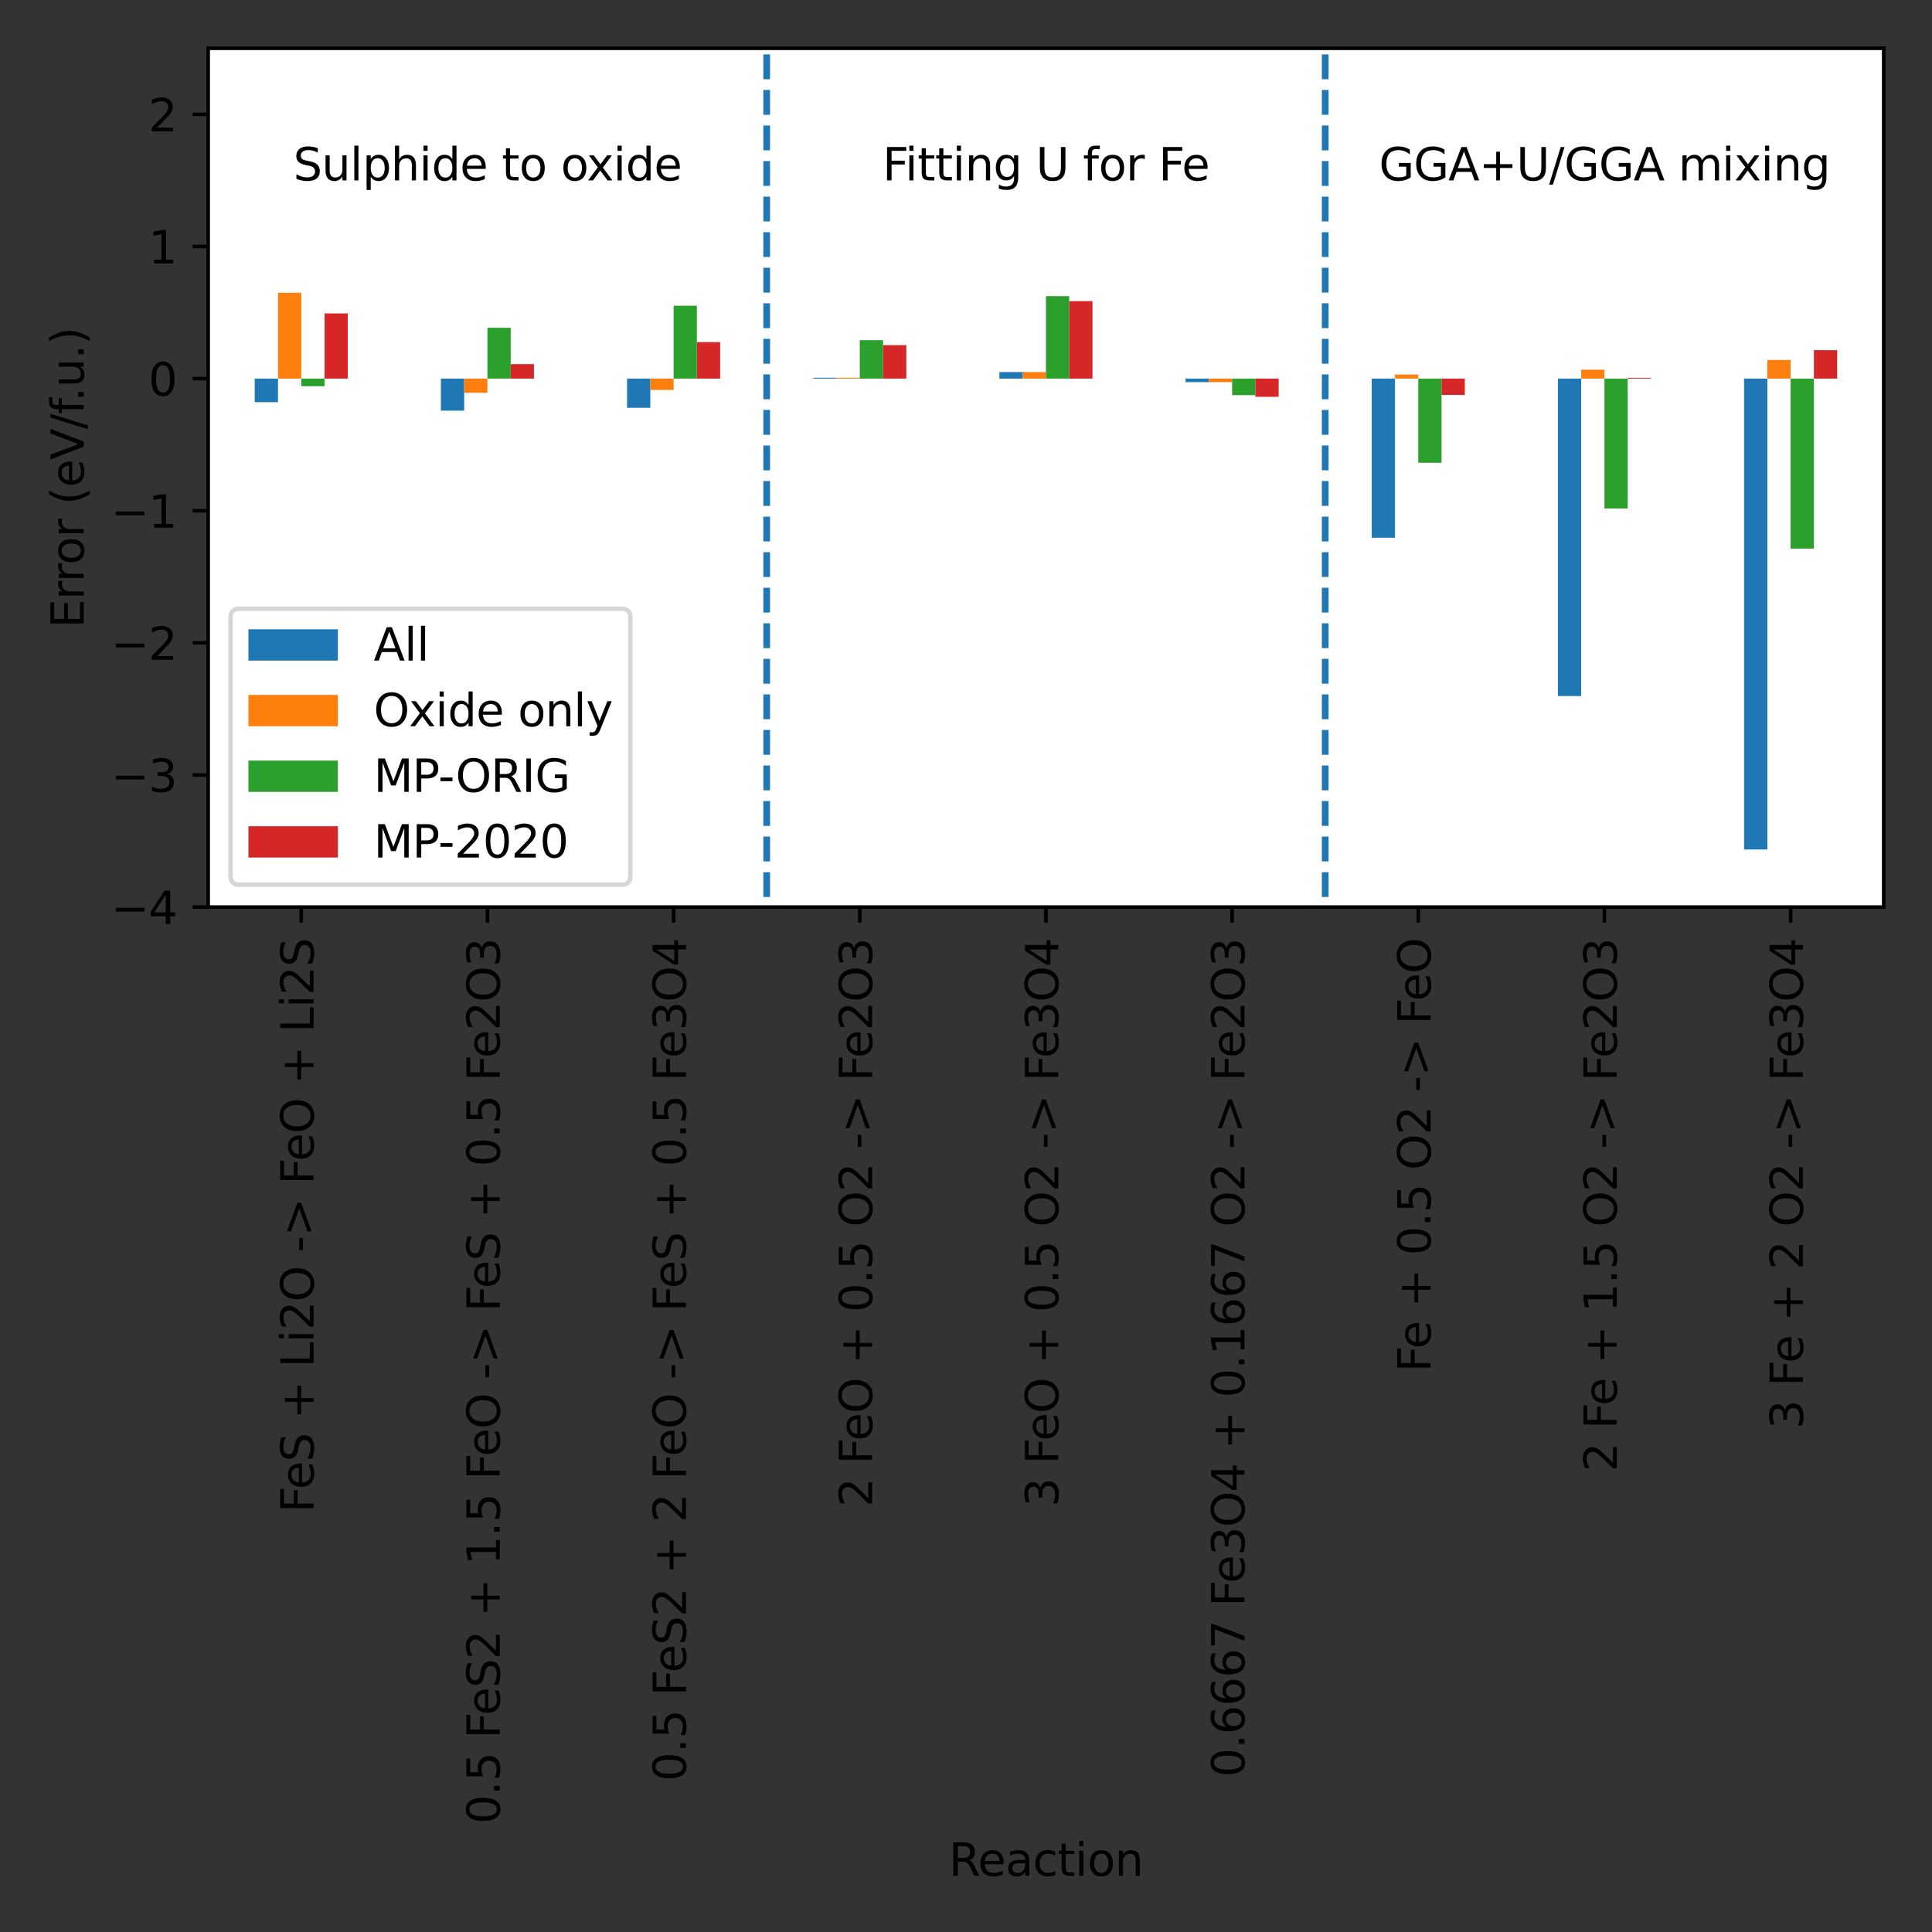 <?xml version="1.0" encoding="utf-8" standalone="no"?>
<!DOCTYPE svg PUBLIC "-//W3C//DTD SVG 1.1//EN"
  "http://www.w3.org/Graphics/SVG/1.1/DTD/svg11.dtd">
<svg height="432pt" version="1.1" viewBox="0 0 432 432" width="432pt" xmlns="http://www.w3.org/2000/svg" xmlns:xlink="http://www.w3.org/1999/xlink">
 <rect x="0" y="0" width="432" height="432" fill="#333333" stroke="none"/>
 <defs>
  <style type="text/css">*{stroke-linecap:butt;stroke-linejoin:round;}</style>
 </defs>
 <g id="figure_1">
  <g id="patch_1">
   <path d="M 0 432 
L 432 432 
L 432 0 
L 0 0 
z
" style="fill:none;"/>
  </g>
  <g id="axes_1">
   <g id="patch_2">
    <path d="M 46.55 202.825 
L 421.2 202.825 
L 421.2 10.8 
L 46.55 10.8 
z
" style="fill:#ffffff;"/>
   </g>
   <g id="patch_3">
    <path clip-path="url(#p1662333811)" d="M 56.957 84.656 
L 62.16 84.656 
L 62.16 89.931 
L 56.957 89.931 
z
" style="fill:#1f77b4;"/>
   </g>
   <g id="patch_4">
    <path clip-path="url(#p1662333811)" d="M 98.585 84.656 
L 103.788 84.656 
L 103.788 91.82 
L 98.585 91.82 
z
" style="fill:#1f77b4;"/>
   </g>
   <g id="patch_5">
    <path clip-path="url(#p1662333811)" d="M 140.213 84.656 
L 145.416 84.656 
L 145.416 91.181 
L 140.213 91.181 
z
" style="fill:#1f77b4;"/>
   </g>
   <g id="patch_6">
    <path clip-path="url(#p1662333811)" d="M 181.84 84.656 
L 187.044 84.656 
L 187.044 84.469 
L 181.84 84.469 
z
" style="fill:#1f77b4;"/>
   </g>
   <g id="patch_7">
    <path clip-path="url(#p1662333811)" d="M 223.468 84.656 
L 228.672 84.656 
L 228.672 83.192 
L 223.468 83.192 
z
" style="fill:#1f77b4;"/>
   </g>
   <g id="patch_8">
    <path clip-path="url(#p1662333811)" d="M 265.096 84.656 
L 270.299 84.656 
L 270.299 85.445 
L 265.096 85.445 
z
" style="fill:#1f77b4;"/>
   </g>
   <g id="patch_9">
    <path clip-path="url(#p1662333811)" d="M 306.724 84.656 
L 311.927 84.656 
L 311.927 120.241 
L 306.724 120.241 
z
" style="fill:#1f77b4;"/>
   </g>
   <g id="patch_10">
    <path clip-path="url(#p1662333811)" d="M 348.351 84.656 
L 353.555 84.656 
L 353.555 155.64 
L 348.351 155.64 
z
" style="fill:#1f77b4;"/>
   </g>
   <g id="patch_11">
    <path clip-path="url(#p1662333811)" d="M 389.979 84.656 
L 395.183 84.656 
L 395.183 189.949 
L 389.979 189.949 
z
" style="fill:#1f77b4;"/>
   </g>
   <g id="patch_12">
    <path clip-path="url(#p1662333811)" d="M 62.16 84.656 
L 67.364 84.656 
L 67.364 65.465 
L 62.16 65.465 
z
" style="fill:#ff7f0e;"/>
   </g>
   <g id="patch_13">
    <path clip-path="url(#p1662333811)" d="M 103.788 84.656 
L 108.992 84.656 
L 108.992 87.832 
L 103.788 87.832 
z
" style="fill:#ff7f0e;"/>
   </g>
   <g id="patch_14">
    <path clip-path="url(#p1662333811)" d="M 145.416 84.656 
L 150.619 84.656 
L 150.619 87.193 
L 145.416 87.193 
z
" style="fill:#ff7f0e;"/>
   </g>
   <g id="patch_15">
    <path clip-path="url(#p1662333811)" d="M 187.044 84.656 
L 192.247 84.656 
L 192.247 84.469 
L 187.044 84.469 
z
" style="fill:#ff7f0e;"/>
   </g>
   <g id="patch_16">
    <path clip-path="url(#p1662333811)" d="M 228.672 84.656 
L 233.875 84.656 
L 233.875 83.192 
L 228.672 83.192 
z
" style="fill:#ff7f0e;"/>
   </g>
   <g id="patch_17">
    <path clip-path="url(#p1662333811)" d="M 270.299 84.656 
L 275.503 84.656 
L 275.503 85.445 
L 270.299 85.445 
z
" style="fill:#ff7f0e;"/>
   </g>
   <g id="patch_18">
    <path clip-path="url(#p1662333811)" d="M 311.927 84.656 
L 317.131 84.656 
L 317.131 83.754 
L 311.927 83.754 
z
" style="fill:#ff7f0e;"/>
   </g>
   <g id="patch_19">
    <path clip-path="url(#p1662333811)" d="M 353.555 84.656 
L 358.758 84.656 
L 358.758 82.666 
L 353.555 82.666 
z
" style="fill:#ff7f0e;"/>
   </g>
   <g id="patch_20">
    <path clip-path="url(#p1662333811)" d="M 395.183 84.656 
L 400.386 84.656 
L 400.386 80.488 
L 395.183 80.488 
z
" style="fill:#ff7f0e;"/>
   </g>
   <g id="patch_21">
    <path clip-path="url(#p1662333811)" d="M 67.364 84.656 
L 72.567 84.656 
L 72.567 86.356 
L 67.364 86.356 
z
" style="fill:#2ca02c;"/>
   </g>
   <g id="patch_22">
    <path clip-path="url(#p1662333811)" d="M 108.992 84.656 
L 114.195 84.656 
L 114.195 73.284 
L 108.992 73.284 
z
" style="fill:#2ca02c;"/>
   </g>
   <g id="patch_23">
    <path clip-path="url(#p1662333811)" d="M 150.619 84.656 
L 155.823 84.656 
L 155.823 68.361 
L 150.619 68.361 
z
" style="fill:#2ca02c;"/>
   </g>
   <g id="patch_24">
    <path clip-path="url(#p1662333811)" d="M 192.247 84.656 
L 197.451 84.656 
L 197.451 76.065 
L 192.247 76.065 
z
" style="fill:#2ca02c;"/>
   </g>
   <g id="patch_25">
    <path clip-path="url(#p1662333811)" d="M 233.875 84.656 
L 239.078 84.656 
L 239.078 66.219 
L 233.875 66.219 
z
" style="fill:#2ca02c;"/>
   </g>
   <g id="patch_26">
    <path clip-path="url(#p1662333811)" d="M 275.503 84.656 
L 280.706 84.656 
L 280.706 88.356 
L 275.503 88.356 
z
" style="fill:#2ca02c;"/>
   </g>
   <g id="patch_27">
    <path clip-path="url(#p1662333811)" d="M 317.131 84.656 
L 322.334 84.656 
L 322.334 103.473 
L 317.131 103.473 
z
" style="fill:#2ca02c;"/>
   </g>
   <g id="patch_28">
    <path clip-path="url(#p1662333811)" d="M 358.758 84.656 
L 363.962 84.656 
L 363.962 113.7 
L 358.758 113.7 
z
" style="fill:#2ca02c;"/>
   </g>
   <g id="patch_29">
    <path clip-path="url(#p1662333811)" d="M 400.386 84.656 
L 405.59 84.656 
L 405.59 122.671 
L 400.386 122.671 
z
" style="fill:#2ca02c;"/>
   </g>
   <g id="patch_30">
    <path clip-path="url(#p1662333811)" d="M 72.567 84.656 
L 77.771 84.656 
L 77.771 70.079 
L 72.567 70.079 
z
" style="fill:#d62728;"/>
   </g>
   <g id="patch_31">
    <path clip-path="url(#p1662333811)" d="M 114.195 84.656 
L 119.399 84.656 
L 119.399 81.423 
L 114.195 81.423 
z
" style="fill:#d62728;"/>
   </g>
   <g id="patch_32">
    <path clip-path="url(#p1662333811)" d="M 155.823 84.656 
L 161.026 84.656 
L 161.026 76.5 
L 155.823 76.5 
z
" style="fill:#d62728;"/>
   </g>
   <g id="patch_33">
    <path clip-path="url(#p1662333811)" d="M 197.451 84.656 
L 202.654 84.656 
L 202.654 77.179 
L 197.451 77.179 
z
" style="fill:#d62728;"/>
   </g>
   <g id="patch_34">
    <path clip-path="url(#p1662333811)" d="M 239.078 84.656 
L 244.282 84.656 
L 244.282 67.333 
L 239.078 67.333 
z
" style="fill:#d62728;"/>
   </g>
   <g id="patch_35">
    <path clip-path="url(#p1662333811)" d="M 280.706 84.656 
L 285.91 84.656 
L 285.91 88.728 
L 280.706 88.728 
z
" style="fill:#d62728;"/>
   </g>
   <g id="patch_36">
    <path clip-path="url(#p1662333811)" d="M 322.334 84.656 
L 327.538 84.656 
L 327.538 88.309 
L 322.334 88.309 
z
" style="fill:#d62728;"/>
   </g>
   <g id="patch_37">
    <path clip-path="url(#p1662333811)" d="M 363.962 84.656 
L 369.165 84.656 
L 369.165 84.487 
L 363.962 84.487 
z
" style="fill:#d62728;"/>
   </g>
   <g id="patch_38">
    <path clip-path="url(#p1662333811)" d="M 405.59 84.656 
L 410.793 84.656 
L 410.793 78.294 
L 405.59 78.294 
z
" style="fill:#d62728;"/>
   </g>
   <g id="matplotlib.axis_1">
    <g id="xtick_1">
     <g id="line2d_1">
      <defs>
       <path d="M 0 0 
L 0 3.5 
" id="md19edc770d" style="stroke:#000000;stroke-width:0.8;"/>
      </defs>
      <g>
       <use style="stroke:#000000;stroke-width:0.8;" x="67.364" xlink:href="#md19edc770d" y="202.825"/>
      </g>
     </g>
     <g id="text_1">
      <!-- FeS + Li2O -&gt; FeO + Li2S -->
      <g transform="translate(70.123 338.216)rotate(-90)scale(0.1 -0.1)">
       <defs>
        <path d="M 628 4666 
L 3309 4666 
L 3309 4134 
L 1259 4134 
L 1259 2759 
L 3109 2759 
L 3109 2228 
L 1259 2228 
L 1259 0 
L 628 0 
L 628 4666 
z
" id="DejaVuSans-46" transform="scale(0.016)"/>
        <path d="M 3597 1894 
L 3597 1613 
L 953 1613 
Q 991 1019 1311 708 
Q 1631 397 2203 397 
Q 2534 397 2845 478 
Q 3156 559 3463 722 
L 3463 178 
Q 3153 47 2828 -22 
Q 2503 -91 2169 -91 
Q 1331 -91 842 396 
Q 353 884 353 1716 
Q 353 2575 817 3079 
Q 1281 3584 2069 3584 
Q 2775 3584 3186 3129 
Q 3597 2675 3597 1894 
z
M 3022 2063 
Q 3016 2534 2758 2815 
Q 2500 3097 2075 3097 
Q 1594 3097 1305 2825 
Q 1016 2553 972 2059 
L 3022 2063 
z
" id="DejaVuSans-65" transform="scale(0.016)"/>
        <path d="M 3425 4513 
L 3425 3897 
Q 3066 4069 2747 4153 
Q 2428 4238 2131 4238 
Q 1616 4238 1336 4038 
Q 1056 3838 1056 3469 
Q 1056 3159 1242 3001 
Q 1428 2844 1947 2747 
L 2328 2669 
Q 3034 2534 3370 2195 
Q 3706 1856 3706 1288 
Q 3706 609 3251 259 
Q 2797 -91 1919 -91 
Q 1588 -91 1214 -16 
Q 841 59 441 206 
L 441 856 
Q 825 641 1194 531 
Q 1563 422 1919 422 
Q 2459 422 2753 634 
Q 3047 847 3047 1241 
Q 3047 1584 2836 1778 
Q 2625 1972 2144 2069 
L 1759 2144 
Q 1053 2284 737 2584 
Q 422 2884 422 3419 
Q 422 4038 858 4394 
Q 1294 4750 2059 4750 
Q 2388 4750 2728 4690 
Q 3069 4631 3425 4513 
z
" id="DejaVuSans-53" transform="scale(0.016)"/>
        <path id="DejaVuSans-20" transform="scale(0.016)"/>
        <path d="M 2944 4013 
L 2944 2272 
L 4684 2272 
L 4684 1741 
L 2944 1741 
L 2944 0 
L 2419 0 
L 2419 1741 
L 678 1741 
L 678 2272 
L 2419 2272 
L 2419 4013 
L 2944 4013 
z
" id="DejaVuSans-2b" transform="scale(0.016)"/>
        <path d="M 628 4666 
L 1259 4666 
L 1259 531 
L 3531 531 
L 3531 0 
L 628 0 
L 628 4666 
z
" id="DejaVuSans-4c" transform="scale(0.016)"/>
        <path d="M 603 3500 
L 1178 3500 
L 1178 0 
L 603 0 
L 603 3500 
z
M 603 4863 
L 1178 4863 
L 1178 4134 
L 603 4134 
L 603 4863 
z
" id="DejaVuSans-69" transform="scale(0.016)"/>
        <path d="M 1228 531 
L 3431 531 
L 3431 0 
L 469 0 
L 469 531 
Q 828 903 1448 1529 
Q 2069 2156 2228 2338 
Q 2531 2678 2651 2914 
Q 2772 3150 2772 3378 
Q 2772 3750 2511 3984 
Q 2250 4219 1831 4219 
Q 1534 4219 1204 4116 
Q 875 4013 500 3803 
L 500 4441 
Q 881 4594 1212 4672 
Q 1544 4750 1819 4750 
Q 2544 4750 2975 4387 
Q 3406 4025 3406 3419 
Q 3406 3131 3298 2873 
Q 3191 2616 2906 2266 
Q 2828 2175 2409 1742 
Q 1991 1309 1228 531 
z
" id="DejaVuSans-32" transform="scale(0.016)"/>
        <path d="M 2522 4238 
Q 1834 4238 1429 3725 
Q 1025 3213 1025 2328 
Q 1025 1447 1429 934 
Q 1834 422 2522 422 
Q 3209 422 3611 934 
Q 4013 1447 4013 2328 
Q 4013 3213 3611 3725 
Q 3209 4238 2522 4238 
z
M 2522 4750 
Q 3503 4750 4090 4092 
Q 4678 3434 4678 2328 
Q 4678 1225 4090 567 
Q 3503 -91 2522 -91 
Q 1538 -91 948 565 
Q 359 1222 359 2328 
Q 359 3434 948 4092 
Q 1538 4750 2522 4750 
z
" id="DejaVuSans-4f" transform="scale(0.016)"/>
        <path d="M 313 2009 
L 1997 2009 
L 1997 1497 
L 313 1497 
L 313 2009 
z
" id="DejaVuSans-2d" transform="scale(0.016)"/>
        <path d="M 678 3150 
L 678 3719 
L 4684 2266 
L 4684 1747 
L 678 294 
L 678 863 
L 3897 2003 
L 678 3150 
z
" id="DejaVuSans-3e" transform="scale(0.016)"/>
       </defs>
       <use xlink:href="#DejaVuSans-46"/>
       <use x="52.02" xlink:href="#DejaVuSans-65"/>
       <use x="113.543" xlink:href="#DejaVuSans-53"/>
       <use x="177.02" xlink:href="#DejaVuSans-20"/>
       <use x="208.807" xlink:href="#DejaVuSans-2b"/>
       <use x="292.596" xlink:href="#DejaVuSans-20"/>
       <use x="324.383" xlink:href="#DejaVuSans-4c"/>
       <use x="380.096" xlink:href="#DejaVuSans-69"/>
       <use x="407.879" xlink:href="#DejaVuSans-32"/>
       <use x="471.502" xlink:href="#DejaVuSans-4f"/>
       <use x="550.213" xlink:href="#DejaVuSans-20"/>
       <use x="582" xlink:href="#DejaVuSans-2d"/>
       <use x="618.084" xlink:href="#DejaVuSans-3e"/>
       <use x="701.873" xlink:href="#DejaVuSans-20"/>
       <use x="733.66" xlink:href="#DejaVuSans-46"/>
       <use x="785.68" xlink:href="#DejaVuSans-65"/>
       <use x="847.203" xlink:href="#DejaVuSans-4f"/>
       <use x="925.914" xlink:href="#DejaVuSans-20"/>
       <use x="957.701" xlink:href="#DejaVuSans-2b"/>
       <use x="1041.49" xlink:href="#DejaVuSans-20"/>
       <use x="1073.277" xlink:href="#DejaVuSans-4c"/>
       <use x="1128.99" xlink:href="#DejaVuSans-69"/>
       <use x="1156.773" xlink:href="#DejaVuSans-32"/>
       <use x="1220.396" xlink:href="#DejaVuSans-53"/>
      </g>
     </g>
    </g>
    <g id="xtick_2">
     <g id="line2d_2">
      <g>
       <use style="stroke:#000000;stroke-width:0.8;" x="108.992" xlink:href="#md19edc770d" y="202.825"/>
      </g>
     </g>
     <g id="text_2">
      <!-- 0.5 FeS2 + 1.5 FeO -&gt; FeS + 0.5 Fe2O3 -->
      <g transform="translate(111.751 407.831)rotate(-90)scale(0.1 -0.1)">
       <defs>
        <path d="M 2034 4250 
Q 1547 4250 1301 3770 
Q 1056 3291 1056 2328 
Q 1056 1369 1301 889 
Q 1547 409 2034 409 
Q 2525 409 2770 889 
Q 3016 1369 3016 2328 
Q 3016 3291 2770 3770 
Q 2525 4250 2034 4250 
z
M 2034 4750 
Q 2819 4750 3233 4129 
Q 3647 3509 3647 2328 
Q 3647 1150 3233 529 
Q 2819 -91 2034 -91 
Q 1250 -91 836 529 
Q 422 1150 422 2328 
Q 422 3509 836 4129 
Q 1250 4750 2034 4750 
z
" id="DejaVuSans-30" transform="scale(0.016)"/>
        <path d="M 684 794 
L 1344 794 
L 1344 0 
L 684 0 
L 684 794 
z
" id="DejaVuSans-2e" transform="scale(0.016)"/>
        <path d="M 691 4666 
L 3169 4666 
L 3169 4134 
L 1269 4134 
L 1269 2991 
Q 1406 3038 1543 3061 
Q 1681 3084 1819 3084 
Q 2600 3084 3056 2656 
Q 3513 2228 3513 1497 
Q 3513 744 3044 326 
Q 2575 -91 1722 -91 
Q 1428 -91 1123 -41 
Q 819 9 494 109 
L 494 744 
Q 775 591 1075 516 
Q 1375 441 1709 441 
Q 2250 441 2565 725 
Q 2881 1009 2881 1497 
Q 2881 1984 2565 2268 
Q 2250 2553 1709 2553 
Q 1456 2553 1204 2497 
Q 953 2441 691 2322 
L 691 4666 
z
" id="DejaVuSans-35" transform="scale(0.016)"/>
        <path d="M 794 531 
L 1825 531 
L 1825 4091 
L 703 3866 
L 703 4441 
L 1819 4666 
L 2450 4666 
L 2450 531 
L 3481 531 
L 3481 0 
L 794 0 
L 794 531 
z
" id="DejaVuSans-31" transform="scale(0.016)"/>
        <path d="M 2597 2516 
Q 3050 2419 3304 2112 
Q 3559 1806 3559 1356 
Q 3559 666 3084 287 
Q 2609 -91 1734 -91 
Q 1441 -91 1130 -33 
Q 819 25 488 141 
L 488 750 
Q 750 597 1062 519 
Q 1375 441 1716 441 
Q 2309 441 2620 675 
Q 2931 909 2931 1356 
Q 2931 1769 2642 2001 
Q 2353 2234 1838 2234 
L 1294 2234 
L 1294 2753 
L 1863 2753 
Q 2328 2753 2575 2939 
Q 2822 3125 2822 3475 
Q 2822 3834 2567 4026 
Q 2313 4219 1838 4219 
Q 1578 4219 1281 4162 
Q 984 4106 628 3988 
L 628 4550 
Q 988 4650 1302 4700 
Q 1616 4750 1894 4750 
Q 2613 4750 3031 4423 
Q 3450 4097 3450 3541 
Q 3450 3153 3228 2886 
Q 3006 2619 2597 2516 
z
" id="DejaVuSans-33" transform="scale(0.016)"/>
       </defs>
       <use xlink:href="#DejaVuSans-30"/>
       <use x="63.623" xlink:href="#DejaVuSans-2e"/>
       <use x="95.41" xlink:href="#DejaVuSans-35"/>
       <use x="159.033" xlink:href="#DejaVuSans-20"/>
       <use x="190.82" xlink:href="#DejaVuSans-46"/>
       <use x="242.84" xlink:href="#DejaVuSans-65"/>
       <use x="304.363" xlink:href="#DejaVuSans-53"/>
       <use x="367.84" xlink:href="#DejaVuSans-32"/>
       <use x="431.463" xlink:href="#DejaVuSans-20"/>
       <use x="463.25" xlink:href="#DejaVuSans-2b"/>
       <use x="547.039" xlink:href="#DejaVuSans-20"/>
       <use x="578.826" xlink:href="#DejaVuSans-31"/>
       <use x="642.449" xlink:href="#DejaVuSans-2e"/>
       <use x="674.236" xlink:href="#DejaVuSans-35"/>
       <use x="737.859" xlink:href="#DejaVuSans-20"/>
       <use x="769.646" xlink:href="#DejaVuSans-46"/>
       <use x="821.666" xlink:href="#DejaVuSans-65"/>
       <use x="883.189" xlink:href="#DejaVuSans-4f"/>
       <use x="961.9" xlink:href="#DejaVuSans-20"/>
       <use x="993.688" xlink:href="#DejaVuSans-2d"/>
       <use x="1029.771" xlink:href="#DejaVuSans-3e"/>
       <use x="1113.561" xlink:href="#DejaVuSans-20"/>
       <use x="1145.348" xlink:href="#DejaVuSans-46"/>
       <use x="1197.367" xlink:href="#DejaVuSans-65"/>
       <use x="1258.891" xlink:href="#DejaVuSans-53"/>
       <use x="1322.367" xlink:href="#DejaVuSans-20"/>
       <use x="1354.154" xlink:href="#DejaVuSans-2b"/>
       <use x="1437.943" xlink:href="#DejaVuSans-20"/>
       <use x="1469.73" xlink:href="#DejaVuSans-30"/>
       <use x="1533.354" xlink:href="#DejaVuSans-2e"/>
       <use x="1565.141" xlink:href="#DejaVuSans-35"/>
       <use x="1628.764" xlink:href="#DejaVuSans-20"/>
       <use x="1660.551" xlink:href="#DejaVuSans-46"/>
       <use x="1712.57" xlink:href="#DejaVuSans-65"/>
       <use x="1774.094" xlink:href="#DejaVuSans-32"/>
       <use x="1837.717" xlink:href="#DejaVuSans-4f"/>
       <use x="1916.428" xlink:href="#DejaVuSans-33"/>
      </g>
     </g>
    </g>
    <g id="xtick_3">
     <g id="line2d_3">
      <g>
       <use style="stroke:#000000;stroke-width:0.8;" x="150.619" xlink:href="#md19edc770d" y="202.825"/>
      </g>
     </g>
     <g id="text_3">
      <!-- 0.5 FeS2 + 2 FeO -&gt; FeS + 0.5 Fe3O4 -->
      <g transform="translate(153.379 398.291)rotate(-90)scale(0.1 -0.1)">
       <defs>
        <path d="M 2419 4116 
L 825 1625 
L 2419 1625 
L 2419 4116 
z
M 2253 4666 
L 3047 4666 
L 3047 1625 
L 3713 1625 
L 3713 1100 
L 3047 1100 
L 3047 0 
L 2419 0 
L 2419 1100 
L 313 1100 
L 313 1709 
L 2253 4666 
z
" id="DejaVuSans-34" transform="scale(0.016)"/>
       </defs>
       <use xlink:href="#DejaVuSans-30"/>
       <use x="63.623" xlink:href="#DejaVuSans-2e"/>
       <use x="95.41" xlink:href="#DejaVuSans-35"/>
       <use x="159.033" xlink:href="#DejaVuSans-20"/>
       <use x="190.82" xlink:href="#DejaVuSans-46"/>
       <use x="242.84" xlink:href="#DejaVuSans-65"/>
       <use x="304.363" xlink:href="#DejaVuSans-53"/>
       <use x="367.84" xlink:href="#DejaVuSans-32"/>
       <use x="431.463" xlink:href="#DejaVuSans-20"/>
       <use x="463.25" xlink:href="#DejaVuSans-2b"/>
       <use x="547.039" xlink:href="#DejaVuSans-20"/>
       <use x="578.826" xlink:href="#DejaVuSans-32"/>
       <use x="642.449" xlink:href="#DejaVuSans-20"/>
       <use x="674.236" xlink:href="#DejaVuSans-46"/>
       <use x="726.256" xlink:href="#DejaVuSans-65"/>
       <use x="787.779" xlink:href="#DejaVuSans-4f"/>
       <use x="866.49" xlink:href="#DejaVuSans-20"/>
       <use x="898.277" xlink:href="#DejaVuSans-2d"/>
       <use x="934.361" xlink:href="#DejaVuSans-3e"/>
       <use x="1018.15" xlink:href="#DejaVuSans-20"/>
       <use x="1049.938" xlink:href="#DejaVuSans-46"/>
       <use x="1101.957" xlink:href="#DejaVuSans-65"/>
       <use x="1163.48" xlink:href="#DejaVuSans-53"/>
       <use x="1226.957" xlink:href="#DejaVuSans-20"/>
       <use x="1258.744" xlink:href="#DejaVuSans-2b"/>
       <use x="1342.533" xlink:href="#DejaVuSans-20"/>
       <use x="1374.32" xlink:href="#DejaVuSans-30"/>
       <use x="1437.943" xlink:href="#DejaVuSans-2e"/>
       <use x="1469.73" xlink:href="#DejaVuSans-35"/>
       <use x="1533.354" xlink:href="#DejaVuSans-20"/>
       <use x="1565.141" xlink:href="#DejaVuSans-46"/>
       <use x="1617.16" xlink:href="#DejaVuSans-65"/>
       <use x="1678.684" xlink:href="#DejaVuSans-33"/>
       <use x="1742.307" xlink:href="#DejaVuSans-4f"/>
       <use x="1821.018" xlink:href="#DejaVuSans-34"/>
      </g>
     </g>
    </g>
    <g id="xtick_4">
     <g id="line2d_4">
      <g>
       <use style="stroke:#000000;stroke-width:0.8;" x="192.247" xlink:href="#md19edc770d" y="202.825"/>
      </g>
     </g>
     <g id="text_4">
      <!-- 2 FeO + 0.5 O2 -&gt; Fe2O3 -->
      <g transform="translate(195.007 336.939)rotate(-90)scale(0.1 -0.1)">
       <use xlink:href="#DejaVuSans-32"/>
       <use x="63.623" xlink:href="#DejaVuSans-20"/>
       <use x="95.41" xlink:href="#DejaVuSans-46"/>
       <use x="147.43" xlink:href="#DejaVuSans-65"/>
       <use x="208.953" xlink:href="#DejaVuSans-4f"/>
       <use x="287.664" xlink:href="#DejaVuSans-20"/>
       <use x="319.451" xlink:href="#DejaVuSans-2b"/>
       <use x="403.24" xlink:href="#DejaVuSans-20"/>
       <use x="435.027" xlink:href="#DejaVuSans-30"/>
       <use x="498.65" xlink:href="#DejaVuSans-2e"/>
       <use x="530.438" xlink:href="#DejaVuSans-35"/>
       <use x="594.061" xlink:href="#DejaVuSans-20"/>
       <use x="625.848" xlink:href="#DejaVuSans-4f"/>
       <use x="704.559" xlink:href="#DejaVuSans-32"/>
       <use x="768.182" xlink:href="#DejaVuSans-20"/>
       <use x="799.969" xlink:href="#DejaVuSans-2d"/>
       <use x="836.053" xlink:href="#DejaVuSans-3e"/>
       <use x="919.842" xlink:href="#DejaVuSans-20"/>
       <use x="951.629" xlink:href="#DejaVuSans-46"/>
       <use x="1003.648" xlink:href="#DejaVuSans-65"/>
       <use x="1065.172" xlink:href="#DejaVuSans-32"/>
       <use x="1128.795" xlink:href="#DejaVuSans-4f"/>
       <use x="1207.506" xlink:href="#DejaVuSans-33"/>
      </g>
     </g>
    </g>
    <g id="xtick_5">
     <g id="line2d_5">
      <g>
       <use style="stroke:#000000;stroke-width:0.8;" x="233.875" xlink:href="#md19edc770d" y="202.825"/>
      </g>
     </g>
     <g id="text_5">
      <!-- 3 FeO + 0.5 O2 -&gt; Fe3O4 -->
      <g transform="translate(236.634 336.939)rotate(-90)scale(0.1 -0.1)">
       <use xlink:href="#DejaVuSans-33"/>
       <use x="63.623" xlink:href="#DejaVuSans-20"/>
       <use x="95.41" xlink:href="#DejaVuSans-46"/>
       <use x="147.43" xlink:href="#DejaVuSans-65"/>
       <use x="208.953" xlink:href="#DejaVuSans-4f"/>
       <use x="287.664" xlink:href="#DejaVuSans-20"/>
       <use x="319.451" xlink:href="#DejaVuSans-2b"/>
       <use x="403.24" xlink:href="#DejaVuSans-20"/>
       <use x="435.027" xlink:href="#DejaVuSans-30"/>
       <use x="498.65" xlink:href="#DejaVuSans-2e"/>
       <use x="530.438" xlink:href="#DejaVuSans-35"/>
       <use x="594.061" xlink:href="#DejaVuSans-20"/>
       <use x="625.848" xlink:href="#DejaVuSans-4f"/>
       <use x="704.559" xlink:href="#DejaVuSans-32"/>
       <use x="768.182" xlink:href="#DejaVuSans-20"/>
       <use x="799.969" xlink:href="#DejaVuSans-2d"/>
       <use x="836.053" xlink:href="#DejaVuSans-3e"/>
       <use x="919.842" xlink:href="#DejaVuSans-20"/>
       <use x="951.629" xlink:href="#DejaVuSans-46"/>
       <use x="1003.648" xlink:href="#DejaVuSans-65"/>
       <use x="1065.172" xlink:href="#DejaVuSans-33"/>
       <use x="1128.795" xlink:href="#DejaVuSans-4f"/>
       <use x="1207.506" xlink:href="#DejaVuSans-34"/>
      </g>
     </g>
    </g>
    <g id="xtick_6">
     <g id="line2d_6">
      <g>
       <use style="stroke:#000000;stroke-width:0.8;" x="275.503" xlink:href="#md19edc770d" y="202.825"/>
      </g>
     </g>
     <g id="text_6">
      <!-- 0.6667 Fe3O4 + 0.1667 O2 -&gt; Fe2O3 -->
      <g transform="translate(278.262 397.38)rotate(-90)scale(0.1 -0.1)">
       <defs>
        <path d="M 2113 2584 
Q 1688 2584 1439 2293 
Q 1191 2003 1191 1497 
Q 1191 994 1439 701 
Q 1688 409 2113 409 
Q 2538 409 2786 701 
Q 3034 994 3034 1497 
Q 3034 2003 2786 2293 
Q 2538 2584 2113 2584 
z
M 3366 4563 
L 3366 3988 
Q 3128 4100 2886 4159 
Q 2644 4219 2406 4219 
Q 1781 4219 1451 3797 
Q 1122 3375 1075 2522 
Q 1259 2794 1537 2939 
Q 1816 3084 2150 3084 
Q 2853 3084 3261 2657 
Q 3669 2231 3669 1497 
Q 3669 778 3244 343 
Q 2819 -91 2113 -91 
Q 1303 -91 875 529 
Q 447 1150 447 2328 
Q 447 3434 972 4092 
Q 1497 4750 2381 4750 
Q 2619 4750 2861 4703 
Q 3103 4656 3366 4563 
z
" id="DejaVuSans-36" transform="scale(0.016)"/>
        <path d="M 525 4666 
L 3525 4666 
L 3525 4397 
L 1831 0 
L 1172 0 
L 2766 4134 
L 525 4134 
L 525 4666 
z
" id="DejaVuSans-37" transform="scale(0.016)"/>
       </defs>
       <use xlink:href="#DejaVuSans-30"/>
       <use x="63.623" xlink:href="#DejaVuSans-2e"/>
       <use x="95.41" xlink:href="#DejaVuSans-36"/>
       <use x="159.033" xlink:href="#DejaVuSans-36"/>
       <use x="222.656" xlink:href="#DejaVuSans-36"/>
       <use x="286.279" xlink:href="#DejaVuSans-37"/>
       <use x="349.902" xlink:href="#DejaVuSans-20"/>
       <use x="381.689" xlink:href="#DejaVuSans-46"/>
       <use x="433.709" xlink:href="#DejaVuSans-65"/>
       <use x="495.232" xlink:href="#DejaVuSans-33"/>
       <use x="558.855" xlink:href="#DejaVuSans-4f"/>
       <use x="637.566" xlink:href="#DejaVuSans-34"/>
       <use x="701.189" xlink:href="#DejaVuSans-20"/>
       <use x="732.977" xlink:href="#DejaVuSans-2b"/>
       <use x="816.766" xlink:href="#DejaVuSans-20"/>
       <use x="848.553" xlink:href="#DejaVuSans-30"/>
       <use x="912.176" xlink:href="#DejaVuSans-2e"/>
       <use x="943.963" xlink:href="#DejaVuSans-31"/>
       <use x="1007.586" xlink:href="#DejaVuSans-36"/>
       <use x="1071.209" xlink:href="#DejaVuSans-36"/>
       <use x="1134.832" xlink:href="#DejaVuSans-37"/>
       <use x="1198.455" xlink:href="#DejaVuSans-20"/>
       <use x="1230.242" xlink:href="#DejaVuSans-4f"/>
       <use x="1308.953" xlink:href="#DejaVuSans-32"/>
       <use x="1372.576" xlink:href="#DejaVuSans-20"/>
       <use x="1404.363" xlink:href="#DejaVuSans-2d"/>
       <use x="1440.447" xlink:href="#DejaVuSans-3e"/>
       <use x="1524.236" xlink:href="#DejaVuSans-20"/>
       <use x="1556.023" xlink:href="#DejaVuSans-46"/>
       <use x="1608.043" xlink:href="#DejaVuSans-65"/>
       <use x="1669.566" xlink:href="#DejaVuSans-32"/>
       <use x="1733.189" xlink:href="#DejaVuSans-4f"/>
       <use x="1811.9" xlink:href="#DejaVuSans-33"/>
      </g>
     </g>
    </g>
    <g id="xtick_7">
     <g id="line2d_7">
      <g>
       <use style="stroke:#000000;stroke-width:0.8;" x="317.131" xlink:href="#md19edc770d" y="202.825"/>
      </g>
     </g>
     <g id="text_7">
      <!-- Fe + 0.5 O2 -&gt; FeO -->
      <g transform="translate(319.89 306.802)rotate(-90)scale(0.1 -0.1)">
       <use xlink:href="#DejaVuSans-46"/>
       <use x="52.02" xlink:href="#DejaVuSans-65"/>
       <use x="113.543" xlink:href="#DejaVuSans-20"/>
       <use x="145.33" xlink:href="#DejaVuSans-2b"/>
       <use x="229.119" xlink:href="#DejaVuSans-20"/>
       <use x="260.906" xlink:href="#DejaVuSans-30"/>
       <use x="324.529" xlink:href="#DejaVuSans-2e"/>
       <use x="356.316" xlink:href="#DejaVuSans-35"/>
       <use x="419.939" xlink:href="#DejaVuSans-20"/>
       <use x="451.727" xlink:href="#DejaVuSans-4f"/>
       <use x="530.438" xlink:href="#DejaVuSans-32"/>
       <use x="594.061" xlink:href="#DejaVuSans-20"/>
       <use x="625.848" xlink:href="#DejaVuSans-2d"/>
       <use x="661.932" xlink:href="#DejaVuSans-3e"/>
       <use x="745.721" xlink:href="#DejaVuSans-20"/>
       <use x="777.508" xlink:href="#DejaVuSans-46"/>
       <use x="829.527" xlink:href="#DejaVuSans-65"/>
       <use x="891.051" xlink:href="#DejaVuSans-4f"/>
      </g>
     </g>
    </g>
    <g id="xtick_8">
     <g id="line2d_8">
      <g>
       <use style="stroke:#000000;stroke-width:0.8;" x="358.758" xlink:href="#md19edc770d" y="202.825"/>
      </g>
     </g>
     <g id="text_8">
      <!-- 2 Fe + 1.5 O2 -&gt; Fe2O3 -->
      <g transform="translate(361.518 329.067)rotate(-90)scale(0.1 -0.1)">
       <use xlink:href="#DejaVuSans-32"/>
       <use x="63.623" xlink:href="#DejaVuSans-20"/>
       <use x="95.41" xlink:href="#DejaVuSans-46"/>
       <use x="147.43" xlink:href="#DejaVuSans-65"/>
       <use x="208.953" xlink:href="#DejaVuSans-20"/>
       <use x="240.74" xlink:href="#DejaVuSans-2b"/>
       <use x="324.529" xlink:href="#DejaVuSans-20"/>
       <use x="356.316" xlink:href="#DejaVuSans-31"/>
       <use x="419.939" xlink:href="#DejaVuSans-2e"/>
       <use x="451.727" xlink:href="#DejaVuSans-35"/>
       <use x="515.35" xlink:href="#DejaVuSans-20"/>
       <use x="547.137" xlink:href="#DejaVuSans-4f"/>
       <use x="625.848" xlink:href="#DejaVuSans-32"/>
       <use x="689.471" xlink:href="#DejaVuSans-20"/>
       <use x="721.258" xlink:href="#DejaVuSans-2d"/>
       <use x="757.342" xlink:href="#DejaVuSans-3e"/>
       <use x="841.131" xlink:href="#DejaVuSans-20"/>
       <use x="872.918" xlink:href="#DejaVuSans-46"/>
       <use x="924.938" xlink:href="#DejaVuSans-65"/>
       <use x="986.461" xlink:href="#DejaVuSans-32"/>
       <use x="1050.084" xlink:href="#DejaVuSans-4f"/>
       <use x="1128.795" xlink:href="#DejaVuSans-33"/>
      </g>
     </g>
    </g>
    <g id="xtick_9">
     <g id="line2d_9">
      <g>
       <use style="stroke:#000000;stroke-width:0.8;" x="400.386" xlink:href="#md19edc770d" y="202.825"/>
      </g>
     </g>
     <g id="text_9">
      <!-- 3 Fe + 2 O2 -&gt; Fe3O4 -->
      <g transform="translate(403.145 319.527)rotate(-90)scale(0.1 -0.1)">
       <use xlink:href="#DejaVuSans-33"/>
       <use x="63.623" xlink:href="#DejaVuSans-20"/>
       <use x="95.41" xlink:href="#DejaVuSans-46"/>
       <use x="147.43" xlink:href="#DejaVuSans-65"/>
       <use x="208.953" xlink:href="#DejaVuSans-20"/>
       <use x="240.74" xlink:href="#DejaVuSans-2b"/>
       <use x="324.529" xlink:href="#DejaVuSans-20"/>
       <use x="356.316" xlink:href="#DejaVuSans-32"/>
       <use x="419.939" xlink:href="#DejaVuSans-20"/>
       <use x="451.727" xlink:href="#DejaVuSans-4f"/>
       <use x="530.438" xlink:href="#DejaVuSans-32"/>
       <use x="594.061" xlink:href="#DejaVuSans-20"/>
       <use x="625.848" xlink:href="#DejaVuSans-2d"/>
       <use x="661.932" xlink:href="#DejaVuSans-3e"/>
       <use x="745.721" xlink:href="#DejaVuSans-20"/>
       <use x="777.508" xlink:href="#DejaVuSans-46"/>
       <use x="829.527" xlink:href="#DejaVuSans-65"/>
       <use x="891.051" xlink:href="#DejaVuSans-33"/>
       <use x="954.674" xlink:href="#DejaVuSans-4f"/>
       <use x="1033.385" xlink:href="#DejaVuSans-34"/>
      </g>
     </g>
    </g>
    <g id="text_10">
     <!-- Reaction -->
     <g transform="translate(212.159 419.43)scale(0.1 -0.1)">
      <defs>
       <path d="M 2841 2188 
Q 3044 2119 3236 1894 
Q 3428 1669 3622 1275 
L 4263 0 
L 3584 0 
L 2988 1197 
Q 2756 1666 2539 1819 
Q 2322 1972 1947 1972 
L 1259 1972 
L 1259 0 
L 628 0 
L 628 4666 
L 2053 4666 
Q 2853 4666 3247 4331 
Q 3641 3997 3641 3322 
Q 3641 2881 3436 2590 
Q 3231 2300 2841 2188 
z
M 1259 4147 
L 1259 2491 
L 2053 2491 
Q 2509 2491 2742 2702 
Q 2975 2913 2975 3322 
Q 2975 3731 2742 3939 
Q 2509 4147 2053 4147 
L 1259 4147 
z
" id="DejaVuSans-52" transform="scale(0.016)"/>
       <path d="M 2194 1759 
Q 1497 1759 1228 1600 
Q 959 1441 959 1056 
Q 959 750 1161 570 
Q 1363 391 1709 391 
Q 2188 391 2477 730 
Q 2766 1069 2766 1631 
L 2766 1759 
L 2194 1759 
z
M 3341 1997 
L 3341 0 
L 2766 0 
L 2766 531 
Q 2569 213 2275 61 
Q 1981 -91 1556 -91 
Q 1019 -91 701 211 
Q 384 513 384 1019 
Q 384 1609 779 1909 
Q 1175 2209 1959 2209 
L 2766 2209 
L 2766 2266 
Q 2766 2663 2505 2880 
Q 2244 3097 1772 3097 
Q 1472 3097 1187 3025 
Q 903 2953 641 2809 
L 641 3341 
Q 956 3463 1253 3523 
Q 1550 3584 1831 3584 
Q 2591 3584 2966 3190 
Q 3341 2797 3341 1997 
z
" id="DejaVuSans-61" transform="scale(0.016)"/>
       <path d="M 3122 3366 
L 3122 2828 
Q 2878 2963 2633 3030 
Q 2388 3097 2138 3097 
Q 1578 3097 1268 2742 
Q 959 2388 959 1747 
Q 959 1106 1268 751 
Q 1578 397 2138 397 
Q 2388 397 2633 464 
Q 2878 531 3122 666 
L 3122 134 
Q 2881 22 2623 -34 
Q 2366 -91 2075 -91 
Q 1284 -91 818 406 
Q 353 903 353 1747 
Q 353 2603 823 3093 
Q 1294 3584 2113 3584 
Q 2378 3584 2631 3529 
Q 2884 3475 3122 3366 
z
" id="DejaVuSans-63" transform="scale(0.016)"/>
       <path d="M 1172 4494 
L 1172 3500 
L 2356 3500 
L 2356 3053 
L 1172 3053 
L 1172 1153 
Q 1172 725 1289 603 
Q 1406 481 1766 481 
L 2356 481 
L 2356 0 
L 1766 0 
Q 1100 0 847 248 
Q 594 497 594 1153 
L 594 3053 
L 172 3053 
L 172 3500 
L 594 3500 
L 594 4494 
L 1172 4494 
z
" id="DejaVuSans-74" transform="scale(0.016)"/>
       <path d="M 1959 3097 
Q 1497 3097 1228 2736 
Q 959 2375 959 1747 
Q 959 1119 1226 758 
Q 1494 397 1959 397 
Q 2419 397 2687 759 
Q 2956 1122 2956 1747 
Q 2956 2369 2687 2733 
Q 2419 3097 1959 3097 
z
M 1959 3584 
Q 2709 3584 3137 3096 
Q 3566 2609 3566 1747 
Q 3566 888 3137 398 
Q 2709 -91 1959 -91 
Q 1206 -91 779 398 
Q 353 888 353 1747 
Q 353 2609 779 3096 
Q 1206 3584 1959 3584 
z
" id="DejaVuSans-6f" transform="scale(0.016)"/>
       <path d="M 3513 2113 
L 3513 0 
L 2938 0 
L 2938 2094 
Q 2938 2591 2744 2837 
Q 2550 3084 2163 3084 
Q 1697 3084 1428 2787 
Q 1159 2491 1159 1978 
L 1159 0 
L 581 0 
L 581 3500 
L 1159 3500 
L 1159 2956 
Q 1366 3272 1645 3428 
Q 1925 3584 2291 3584 
Q 2894 3584 3203 3211 
Q 3513 2838 3513 2113 
z
" id="DejaVuSans-6e" transform="scale(0.016)"/>
      </defs>
      <use xlink:href="#DejaVuSans-52"/>
      <use x="64.982" xlink:href="#DejaVuSans-65"/>
      <use x="126.506" xlink:href="#DejaVuSans-61"/>
      <use x="187.785" xlink:href="#DejaVuSans-63"/>
      <use x="242.766" xlink:href="#DejaVuSans-74"/>
      <use x="281.975" xlink:href="#DejaVuSans-69"/>
      <use x="309.758" xlink:href="#DejaVuSans-6f"/>
      <use x="370.939" xlink:href="#DejaVuSans-6e"/>
     </g>
    </g>
   </g>
   <g id="matplotlib.axis_2">
    <g id="ytick_1">
     <g id="line2d_10">
      <defs>
       <path d="M 0 0 
L -3.5 0 
" id="m2436cba7bf" style="stroke:#000000;stroke-width:0.8;"/>
      </defs>
      <g>
       <use style="stroke:#000000;stroke-width:0.8;" x="46.55" xlink:href="#m2436cba7bf" y="202.825"/>
      </g>
     </g>
     <g id="text_11">
      <!-- −4 -->
      <g transform="translate(24.808 206.624)scale(0.1 -0.1)">
       <defs>
        <path d="M 678 2272 
L 4684 2272 
L 4684 1741 
L 678 1741 
L 678 2272 
z
" id="DejaVuSans-2212" transform="scale(0.016)"/>
       </defs>
       <use xlink:href="#DejaVuSans-2212"/>
       <use x="83.789" xlink:href="#DejaVuSans-34"/>
      </g>
     </g>
    </g>
    <g id="ytick_2">
     <g id="line2d_11">
      <g>
       <use style="stroke:#000000;stroke-width:0.8;" x="46.55" xlink:href="#m2436cba7bf" y="173.283"/>
      </g>
     </g>
     <g id="text_12">
      <!-- −3 -->
      <g transform="translate(24.808 177.082)scale(0.1 -0.1)">
       <use xlink:href="#DejaVuSans-2212"/>
       <use x="83.789" xlink:href="#DejaVuSans-33"/>
      </g>
     </g>
    </g>
    <g id="ytick_3">
     <g id="line2d_12">
      <g>
       <use style="stroke:#000000;stroke-width:0.8;" x="46.55" xlink:href="#m2436cba7bf" y="143.74"/>
      </g>
     </g>
     <g id="text_13">
      <!-- −2 -->
      <g transform="translate(24.808 147.54)scale(0.1 -0.1)">
       <use xlink:href="#DejaVuSans-2212"/>
       <use x="83.789" xlink:href="#DejaVuSans-32"/>
      </g>
     </g>
    </g>
    <g id="ytick_4">
     <g id="line2d_13">
      <g>
       <use style="stroke:#000000;stroke-width:0.8;" x="46.55" xlink:href="#m2436cba7bf" y="114.198"/>
      </g>
     </g>
     <g id="text_14">
      <!-- −1 -->
      <g transform="translate(24.808 117.997)scale(0.1 -0.1)">
       <use xlink:href="#DejaVuSans-2212"/>
       <use x="83.789" xlink:href="#DejaVuSans-31"/>
      </g>
     </g>
    </g>
    <g id="ytick_5">
     <g id="line2d_14">
      <g>
       <use style="stroke:#000000;stroke-width:0.8;" x="46.55" xlink:href="#m2436cba7bf" y="84.656"/>
      </g>
     </g>
     <g id="text_15">
      <!-- 0 -->
      <g transform="translate(33.188 88.455)scale(0.1 -0.1)">
       <use xlink:href="#DejaVuSans-30"/>
      </g>
     </g>
    </g>
    <g id="ytick_6">
     <g id="line2d_15">
      <g>
       <use style="stroke:#000000;stroke-width:0.8;" x="46.55" xlink:href="#m2436cba7bf" y="55.113"/>
      </g>
     </g>
     <g id="text_16">
      <!-- 1 -->
      <g transform="translate(33.188 58.913)scale(0.1 -0.1)">
       <use xlink:href="#DejaVuSans-31"/>
      </g>
     </g>
    </g>
    <g id="ytick_7">
     <g id="line2d_16">
      <g>
       <use style="stroke:#000000;stroke-width:0.8;" x="46.55" xlink:href="#m2436cba7bf" y="25.571"/>
      </g>
     </g>
     <g id="text_17">
      <!-- 2 -->
      <g transform="translate(33.188 29.37)scale(0.1 -0.1)">
       <use xlink:href="#DejaVuSans-32"/>
      </g>
     </g>
    </g>
    <g id="text_18">
     <!-- Error (eV/f.u.) -->
     <g transform="translate(18.728 140.414)rotate(-90)scale(0.1 -0.1)">
      <defs>
       <path d="M 628 4666 
L 3578 4666 
L 3578 4134 
L 1259 4134 
L 1259 2753 
L 3481 2753 
L 3481 2222 
L 1259 2222 
L 1259 531 
L 3634 531 
L 3634 0 
L 628 0 
L 628 4666 
z
" id="DejaVuSans-45" transform="scale(0.016)"/>
       <path d="M 2631 2963 
Q 2534 3019 2420 3045 
Q 2306 3072 2169 3072 
Q 1681 3072 1420 2755 
Q 1159 2438 1159 1844 
L 1159 0 
L 581 0 
L 581 3500 
L 1159 3500 
L 1159 2956 
Q 1341 3275 1631 3429 
Q 1922 3584 2338 3584 
Q 2397 3584 2469 3576 
Q 2541 3569 2628 3553 
L 2631 2963 
z
" id="DejaVuSans-72" transform="scale(0.016)"/>
       <path d="M 1984 4856 
Q 1566 4138 1362 3434 
Q 1159 2731 1159 2009 
Q 1159 1288 1364 580 
Q 1569 -128 1984 -844 
L 1484 -844 
Q 1016 -109 783 600 
Q 550 1309 550 2009 
Q 550 2706 781 3412 
Q 1013 4119 1484 4856 
L 1984 4856 
z
" id="DejaVuSans-28" transform="scale(0.016)"/>
       <path d="M 1831 0 
L 50 4666 
L 709 4666 
L 2188 738 
L 3669 4666 
L 4325 4666 
L 2547 0 
L 1831 0 
z
" id="DejaVuSans-56" transform="scale(0.016)"/>
       <path d="M 1625 4666 
L 2156 4666 
L 531 -594 
L 0 -594 
L 1625 4666 
z
" id="DejaVuSans-2f" transform="scale(0.016)"/>
       <path d="M 2375 4863 
L 2375 4384 
L 1825 4384 
Q 1516 4384 1395 4259 
Q 1275 4134 1275 3809 
L 1275 3500 
L 2222 3500 
L 2222 3053 
L 1275 3053 
L 1275 0 
L 697 0 
L 697 3053 
L 147 3053 
L 147 3500 
L 697 3500 
L 697 3744 
Q 697 4328 969 4595 
Q 1241 4863 1831 4863 
L 2375 4863 
z
" id="DejaVuSans-66" transform="scale(0.016)"/>
       <path d="M 544 1381 
L 544 3500 
L 1119 3500 
L 1119 1403 
Q 1119 906 1312 657 
Q 1506 409 1894 409 
Q 2359 409 2629 706 
Q 2900 1003 2900 1516 
L 2900 3500 
L 3475 3500 
L 3475 0 
L 2900 0 
L 2900 538 
Q 2691 219 2414 64 
Q 2138 -91 1772 -91 
Q 1169 -91 856 284 
Q 544 659 544 1381 
z
M 1991 3584 
L 1991 3584 
z
" id="DejaVuSans-75" transform="scale(0.016)"/>
       <path d="M 513 4856 
L 1013 4856 
Q 1481 4119 1714 3412 
Q 1947 2706 1947 2009 
Q 1947 1309 1714 600 
Q 1481 -109 1013 -844 
L 513 -844 
Q 928 -128 1133 580 
Q 1338 1288 1338 2009 
Q 1338 2731 1133 3434 
Q 928 4138 513 4856 
z
" id="DejaVuSans-29" transform="scale(0.016)"/>
      </defs>
      <use xlink:href="#DejaVuSans-45"/>
      <use x="63.184" xlink:href="#DejaVuSans-72"/>
      <use x="102.547" xlink:href="#DejaVuSans-72"/>
      <use x="141.41" xlink:href="#DejaVuSans-6f"/>
      <use x="202.592" xlink:href="#DejaVuSans-72"/>
      <use x="243.705" xlink:href="#DejaVuSans-20"/>
      <use x="275.492" xlink:href="#DejaVuSans-28"/>
      <use x="314.506" xlink:href="#DejaVuSans-65"/>
      <use x="376.029" xlink:href="#DejaVuSans-56"/>
      <use x="444.438" xlink:href="#DejaVuSans-2f"/>
      <use x="478.129" xlink:href="#DejaVuSans-66"/>
      <use x="506.084" xlink:href="#DejaVuSans-2e"/>
      <use x="537.871" xlink:href="#DejaVuSans-75"/>
      <use x="601.25" xlink:href="#DejaVuSans-2e"/>
      <use x="633.037" xlink:href="#DejaVuSans-29"/>
     </g>
    </g>
   </g>
   <g id="LineCollection_1">
    <path clip-path="url(#p1662333811)" d="M 171.433 232.367 
L 171.433 -1 
" style="fill:none;stroke:#1f77b4;stroke-dasharray:5.55,2.4;stroke-dashoffset:0;stroke-width:1.5;"/>
   </g>
   <g id="LineCollection_2">
    <path clip-path="url(#p1662333811)" d="M 296.317 232.367 
L 296.317 -1 
" style="fill:none;stroke:#1f77b4;stroke-dasharray:5.55,2.4;stroke-dashoffset:0;stroke-width:1.5;"/>
   </g>
   <g id="patch_39">
    <path d="M 46.55 202.825 
L 46.55 10.8 
" style="fill:none;stroke:#000000;stroke-linecap:square;stroke-linejoin:miter;stroke-width:0.8;"/>
   </g>
   <g id="patch_40">
    <path d="M 421.2 202.825 
L 421.2 10.8 
" style="fill:none;stroke:#000000;stroke-linecap:square;stroke-linejoin:miter;stroke-width:0.8;"/>
   </g>
   <g id="patch_41">
    <path d="M 46.55 202.825 
L 421.2 202.825 
" style="fill:none;stroke:#000000;stroke-linecap:square;stroke-linejoin:miter;stroke-width:0.8;"/>
   </g>
   <g id="patch_42">
    <path d="M 46.55 10.8 
L 421.2 10.8 
" style="fill:none;stroke:#000000;stroke-linecap:square;stroke-linejoin:miter;stroke-width:0.8;"/>
   </g>
   <g id="text_19">
    <!-- Sulphide to oxide -->
    <g transform="translate(65.577 40.342)scale(0.1 -0.1)">
     <defs>
      <path d="M 603 4863 
L 1178 4863 
L 1178 0 
L 603 0 
L 603 4863 
z
" id="DejaVuSans-6c" transform="scale(0.016)"/>
      <path d="M 1159 525 
L 1159 -1331 
L 581 -1331 
L 581 3500 
L 1159 3500 
L 1159 2969 
Q 1341 3281 1617 3432 
Q 1894 3584 2278 3584 
Q 2916 3584 3314 3078 
Q 3713 2572 3713 1747 
Q 3713 922 3314 415 
Q 2916 -91 2278 -91 
Q 1894 -91 1617 61 
Q 1341 213 1159 525 
z
M 3116 1747 
Q 3116 2381 2855 2742 
Q 2594 3103 2138 3103 
Q 1681 3103 1420 2742 
Q 1159 2381 1159 1747 
Q 1159 1113 1420 752 
Q 1681 391 2138 391 
Q 2594 391 2855 752 
Q 3116 1113 3116 1747 
z
" id="DejaVuSans-70" transform="scale(0.016)"/>
      <path d="M 3513 2113 
L 3513 0 
L 2938 0 
L 2938 2094 
Q 2938 2591 2744 2837 
Q 2550 3084 2163 3084 
Q 1697 3084 1428 2787 
Q 1159 2491 1159 1978 
L 1159 0 
L 581 0 
L 581 4863 
L 1159 4863 
L 1159 2956 
Q 1366 3272 1645 3428 
Q 1925 3584 2291 3584 
Q 2894 3584 3203 3211 
Q 3513 2838 3513 2113 
z
" id="DejaVuSans-68" transform="scale(0.016)"/>
      <path d="M 2906 2969 
L 2906 4863 
L 3481 4863 
L 3481 0 
L 2906 0 
L 2906 525 
Q 2725 213 2448 61 
Q 2172 -91 1784 -91 
Q 1150 -91 751 415 
Q 353 922 353 1747 
Q 353 2572 751 3078 
Q 1150 3584 1784 3584 
Q 2172 3584 2448 3432 
Q 2725 3281 2906 2969 
z
M 947 1747 
Q 947 1113 1208 752 
Q 1469 391 1925 391 
Q 2381 391 2643 752 
Q 2906 1113 2906 1747 
Q 2906 2381 2643 2742 
Q 2381 3103 1925 3103 
Q 1469 3103 1208 2742 
Q 947 2381 947 1747 
z
" id="DejaVuSans-64" transform="scale(0.016)"/>
      <path d="M 3513 3500 
L 2247 1797 
L 3578 0 
L 2900 0 
L 1881 1375 
L 863 0 
L 184 0 
L 1544 1831 
L 300 3500 
L 978 3500 
L 1906 2253 
L 2834 3500 
L 3513 3500 
z
" id="DejaVuSans-78" transform="scale(0.016)"/>
     </defs>
     <use xlink:href="#DejaVuSans-53"/>
     <use x="63.477" xlink:href="#DejaVuSans-75"/>
     <use x="126.855" xlink:href="#DejaVuSans-6c"/>
     <use x="154.639" xlink:href="#DejaVuSans-70"/>
     <use x="218.115" xlink:href="#DejaVuSans-68"/>
     <use x="281.494" xlink:href="#DejaVuSans-69"/>
     <use x="309.277" xlink:href="#DejaVuSans-64"/>
     <use x="372.754" xlink:href="#DejaVuSans-65"/>
     <use x="434.277" xlink:href="#DejaVuSans-20"/>
     <use x="466.064" xlink:href="#DejaVuSans-74"/>
     <use x="505.273" xlink:href="#DejaVuSans-6f"/>
     <use x="566.455" xlink:href="#DejaVuSans-20"/>
     <use x="598.242" xlink:href="#DejaVuSans-6f"/>
     <use x="656.299" xlink:href="#DejaVuSans-78"/>
     <use x="715.479" xlink:href="#DejaVuSans-69"/>
     <use x="743.262" xlink:href="#DejaVuSans-64"/>
     <use x="806.738" xlink:href="#DejaVuSans-65"/>
    </g>
   </g>
   <g id="text_20">
    <!-- Fitting U for Fe -->
    <g transform="translate(197.341 40.342)scale(0.1 -0.1)">
     <defs>
      <path d="M 2906 1791 
Q 2906 2416 2648 2759 
Q 2391 3103 1925 3103 
Q 1463 3103 1205 2759 
Q 947 2416 947 1791 
Q 947 1169 1205 825 
Q 1463 481 1925 481 
Q 2391 481 2648 825 
Q 2906 1169 2906 1791 
z
M 3481 434 
Q 3481 -459 3084 -895 
Q 2688 -1331 1869 -1331 
Q 1566 -1331 1297 -1286 
Q 1028 -1241 775 -1147 
L 775 -588 
Q 1028 -725 1275 -790 
Q 1522 -856 1778 -856 
Q 2344 -856 2625 -561 
Q 2906 -266 2906 331 
L 2906 616 
Q 2728 306 2450 153 
Q 2172 0 1784 0 
Q 1141 0 747 490 
Q 353 981 353 1791 
Q 353 2603 747 3093 
Q 1141 3584 1784 3584 
Q 2172 3584 2450 3431 
Q 2728 3278 2906 2969 
L 2906 3500 
L 3481 3500 
L 3481 434 
z
" id="DejaVuSans-67" transform="scale(0.016)"/>
      <path d="M 556 4666 
L 1191 4666 
L 1191 1831 
Q 1191 1081 1462 751 
Q 1734 422 2344 422 
Q 2950 422 3222 751 
Q 3494 1081 3494 1831 
L 3494 4666 
L 4128 4666 
L 4128 1753 
Q 4128 841 3676 375 
Q 3225 -91 2344 -91 
Q 1459 -91 1007 375 
Q 556 841 556 1753 
L 556 4666 
z
" id="DejaVuSans-55" transform="scale(0.016)"/>
     </defs>
     <use xlink:href="#DejaVuSans-46"/>
     <use x="50.27" xlink:href="#DejaVuSans-69"/>
     <use x="78.053" xlink:href="#DejaVuSans-74"/>
     <use x="117.262" xlink:href="#DejaVuSans-74"/>
     <use x="156.471" xlink:href="#DejaVuSans-69"/>
     <use x="184.254" xlink:href="#DejaVuSans-6e"/>
     <use x="247.633" xlink:href="#DejaVuSans-67"/>
     <use x="311.109" xlink:href="#DejaVuSans-20"/>
     <use x="342.896" xlink:href="#DejaVuSans-55"/>
     <use x="416.09" xlink:href="#DejaVuSans-20"/>
     <use x="447.877" xlink:href="#DejaVuSans-66"/>
     <use x="483.082" xlink:href="#DejaVuSans-6f"/>
     <use x="544.264" xlink:href="#DejaVuSans-72"/>
     <use x="585.377" xlink:href="#DejaVuSans-20"/>
     <use x="617.164" xlink:href="#DejaVuSans-46"/>
     <use x="669.184" xlink:href="#DejaVuSans-65"/>
    </g>
   </g>
   <g id="text_21">
    <!-- GGA+U/GGA mixing -->
    <g transform="translate(308.347 40.342)scale(0.1 -0.1)">
     <defs>
      <path d="M 3809 666 
L 3809 1919 
L 2778 1919 
L 2778 2438 
L 4434 2438 
L 4434 434 
Q 4069 175 3628 42 
Q 3188 -91 2688 -91 
Q 1594 -91 976 548 
Q 359 1188 359 2328 
Q 359 3472 976 4111 
Q 1594 4750 2688 4750 
Q 3144 4750 3555 4637 
Q 3966 4525 4313 4306 
L 4313 3634 
Q 3963 3931 3569 4081 
Q 3175 4231 2741 4231 
Q 1884 4231 1454 3753 
Q 1025 3275 1025 2328 
Q 1025 1384 1454 906 
Q 1884 428 2741 428 
Q 3075 428 3337 486 
Q 3600 544 3809 666 
z
" id="DejaVuSans-47" transform="scale(0.016)"/>
      <path d="M 2188 4044 
L 1331 1722 
L 3047 1722 
L 2188 4044 
z
M 1831 4666 
L 2547 4666 
L 4325 0 
L 3669 0 
L 3244 1197 
L 1141 1197 
L 716 0 
L 50 0 
L 1831 4666 
z
" id="DejaVuSans-41" transform="scale(0.016)"/>
      <path d="M 3328 2828 
Q 3544 3216 3844 3400 
Q 4144 3584 4550 3584 
Q 5097 3584 5394 3201 
Q 5691 2819 5691 2113 
L 5691 0 
L 5113 0 
L 5113 2094 
Q 5113 2597 4934 2840 
Q 4756 3084 4391 3084 
Q 3944 3084 3684 2787 
Q 3425 2491 3425 1978 
L 3425 0 
L 2847 0 
L 2847 2094 
Q 2847 2600 2669 2842 
Q 2491 3084 2119 3084 
Q 1678 3084 1418 2786 
Q 1159 2488 1159 1978 
L 1159 0 
L 581 0 
L 581 3500 
L 1159 3500 
L 1159 2956 
Q 1356 3278 1631 3431 
Q 1906 3584 2284 3584 
Q 2666 3584 2933 3390 
Q 3200 3197 3328 2828 
z
" id="DejaVuSans-6d" transform="scale(0.016)"/>
     </defs>
     <use xlink:href="#DejaVuSans-47"/>
     <use x="77.49" xlink:href="#DejaVuSans-47"/>
     <use x="154.98" xlink:href="#DejaVuSans-41"/>
     <use x="223.389" xlink:href="#DejaVuSans-2b"/>
     <use x="307.178" xlink:href="#DejaVuSans-55"/>
     <use x="380.371" xlink:href="#DejaVuSans-2f"/>
     <use x="414.062" xlink:href="#DejaVuSans-47"/>
     <use x="491.553" xlink:href="#DejaVuSans-47"/>
     <use x="569.043" xlink:href="#DejaVuSans-41"/>
     <use x="637.451" xlink:href="#DejaVuSans-20"/>
     <use x="669.238" xlink:href="#DejaVuSans-6d"/>
     <use x="766.65" xlink:href="#DejaVuSans-69"/>
     <use x="794.434" xlink:href="#DejaVuSans-78"/>
     <use x="853.613" xlink:href="#DejaVuSans-69"/>
     <use x="881.396" xlink:href="#DejaVuSans-6e"/>
     <use x="944.775" xlink:href="#DejaVuSans-67"/>
    </g>
   </g>
   <g id="legend_1">
    <g id="patch_43">
     <path d="M 53.55 197.825 
L 138.952 197.825 
Q 140.952 197.825 140.952 195.825 
L 140.952 138.113 
Q 140.952 136.113 138.952 136.113 
L 53.55 136.113 
Q 51.55 136.113 51.55 138.113 
L 51.55 195.825 
Q 51.55 197.825 53.55 197.825 
z
" style="fill:#ffffff;opacity:0.8;stroke:#cccccc;stroke-linejoin:miter;"/>
    </g>
    <g id="patch_44">
     <path d="M 55.55 147.711 
L 75.55 147.711 
L 75.55 140.711 
L 55.55 140.711 
z
" style="fill:#1f77b4;"/>
    </g>
    <g id="text_22">
     <!-- All -->
     <g transform="translate(83.55 147.711)scale(0.1 -0.1)">
      <use xlink:href="#DejaVuSans-41"/>
      <use x="68.408" xlink:href="#DejaVuSans-6c"/>
      <use x="96.191" xlink:href="#DejaVuSans-6c"/>
     </g>
    </g>
    <g id="patch_45">
     <path d="M 55.55 162.389 
L 75.55 162.389 
L 75.55 155.389 
L 55.55 155.389 
z
" style="fill:#ff7f0e;"/>
    </g>
    <g id="text_23">
     <!-- Oxide only -->
     <g transform="translate(83.55 162.389)scale(0.1 -0.1)">
      <defs>
       <path d="M 2059 -325 
Q 1816 -950 1584 -1140 
Q 1353 -1331 966 -1331 
L 506 -1331 
L 506 -850 
L 844 -850 
Q 1081 -850 1212 -737 
Q 1344 -625 1503 -206 
L 1606 56 
L 191 3500 
L 800 3500 
L 1894 763 
L 2988 3500 
L 3597 3500 
L 2059 -325 
z
" id="DejaVuSans-79" transform="scale(0.016)"/>
      </defs>
      <use xlink:href="#DejaVuSans-4f"/>
      <use x="78.711" xlink:href="#DejaVuSans-78"/>
      <use x="137.891" xlink:href="#DejaVuSans-69"/>
      <use x="165.674" xlink:href="#DejaVuSans-64"/>
      <use x="229.15" xlink:href="#DejaVuSans-65"/>
      <use x="290.674" xlink:href="#DejaVuSans-20"/>
      <use x="322.461" xlink:href="#DejaVuSans-6f"/>
      <use x="383.643" xlink:href="#DejaVuSans-6e"/>
      <use x="447.021" xlink:href="#DejaVuSans-6c"/>
      <use x="474.805" xlink:href="#DejaVuSans-79"/>
     </g>
    </g>
    <g id="patch_46">
     <path d="M 55.55 177.067 
L 75.55 177.067 
L 75.55 170.067 
L 55.55 170.067 
z
" style="fill:#2ca02c;"/>
    </g>
    <g id="text_24">
     <!-- MP-ORIG -->
     <g transform="translate(83.55 177.067)scale(0.1 -0.1)">
      <defs>
       <path d="M 628 4666 
L 1569 4666 
L 2759 1491 
L 3956 4666 
L 4897 4666 
L 4897 0 
L 4281 0 
L 4281 4097 
L 3078 897 
L 2444 897 
L 1241 4097 
L 1241 0 
L 628 0 
L 628 4666 
z
" id="DejaVuSans-4d" transform="scale(0.016)"/>
       <path d="M 1259 4147 
L 1259 2394 
L 2053 2394 
Q 2494 2394 2734 2622 
Q 2975 2850 2975 3272 
Q 2975 3691 2734 3919 
Q 2494 4147 2053 4147 
L 1259 4147 
z
M 628 4666 
L 2053 4666 
Q 2838 4666 3239 4311 
Q 3641 3956 3641 3272 
Q 3641 2581 3239 2228 
Q 2838 1875 2053 1875 
L 1259 1875 
L 1259 0 
L 628 0 
L 628 4666 
z
" id="DejaVuSans-50" transform="scale(0.016)"/>
       <path d="M 628 4666 
L 1259 4666 
L 1259 0 
L 628 0 
L 628 4666 
z
" id="DejaVuSans-49" transform="scale(0.016)"/>
      </defs>
      <use xlink:href="#DejaVuSans-4d"/>
      <use x="86.279" xlink:href="#DejaVuSans-50"/>
      <use x="144.332" xlink:href="#DejaVuSans-2d"/>
      <use x="183.166" xlink:href="#DejaVuSans-4f"/>
      <use x="261.877" xlink:href="#DejaVuSans-52"/>
      <use x="331.359" xlink:href="#DejaVuSans-49"/>
      <use x="360.852" xlink:href="#DejaVuSans-47"/>
     </g>
    </g>
    <g id="patch_47">
     <path d="M 55.55 191.745 
L 75.55 191.745 
L 75.55 184.745 
L 55.55 184.745 
z
" style="fill:#d62728;"/>
    </g>
    <g id="text_25">
     <!-- MP-2020 -->
     <g transform="translate(83.55 191.745)scale(0.1 -0.1)">
      <use xlink:href="#DejaVuSans-4d"/>
      <use x="86.279" xlink:href="#DejaVuSans-50"/>
      <use x="144.332" xlink:href="#DejaVuSans-2d"/>
      <use x="180.416" xlink:href="#DejaVuSans-32"/>
      <use x="244.039" xlink:href="#DejaVuSans-30"/>
      <use x="307.662" xlink:href="#DejaVuSans-32"/>
      <use x="371.285" xlink:href="#DejaVuSans-30"/>
     </g>
    </g>
   </g>
  </g>
 </g>
 <defs>
  <clipPath id="p1662333811">
   <rect height="192.025" width="374.65" x="46.55" y="10.8"/>
  </clipPath>
 </defs>
</svg>
